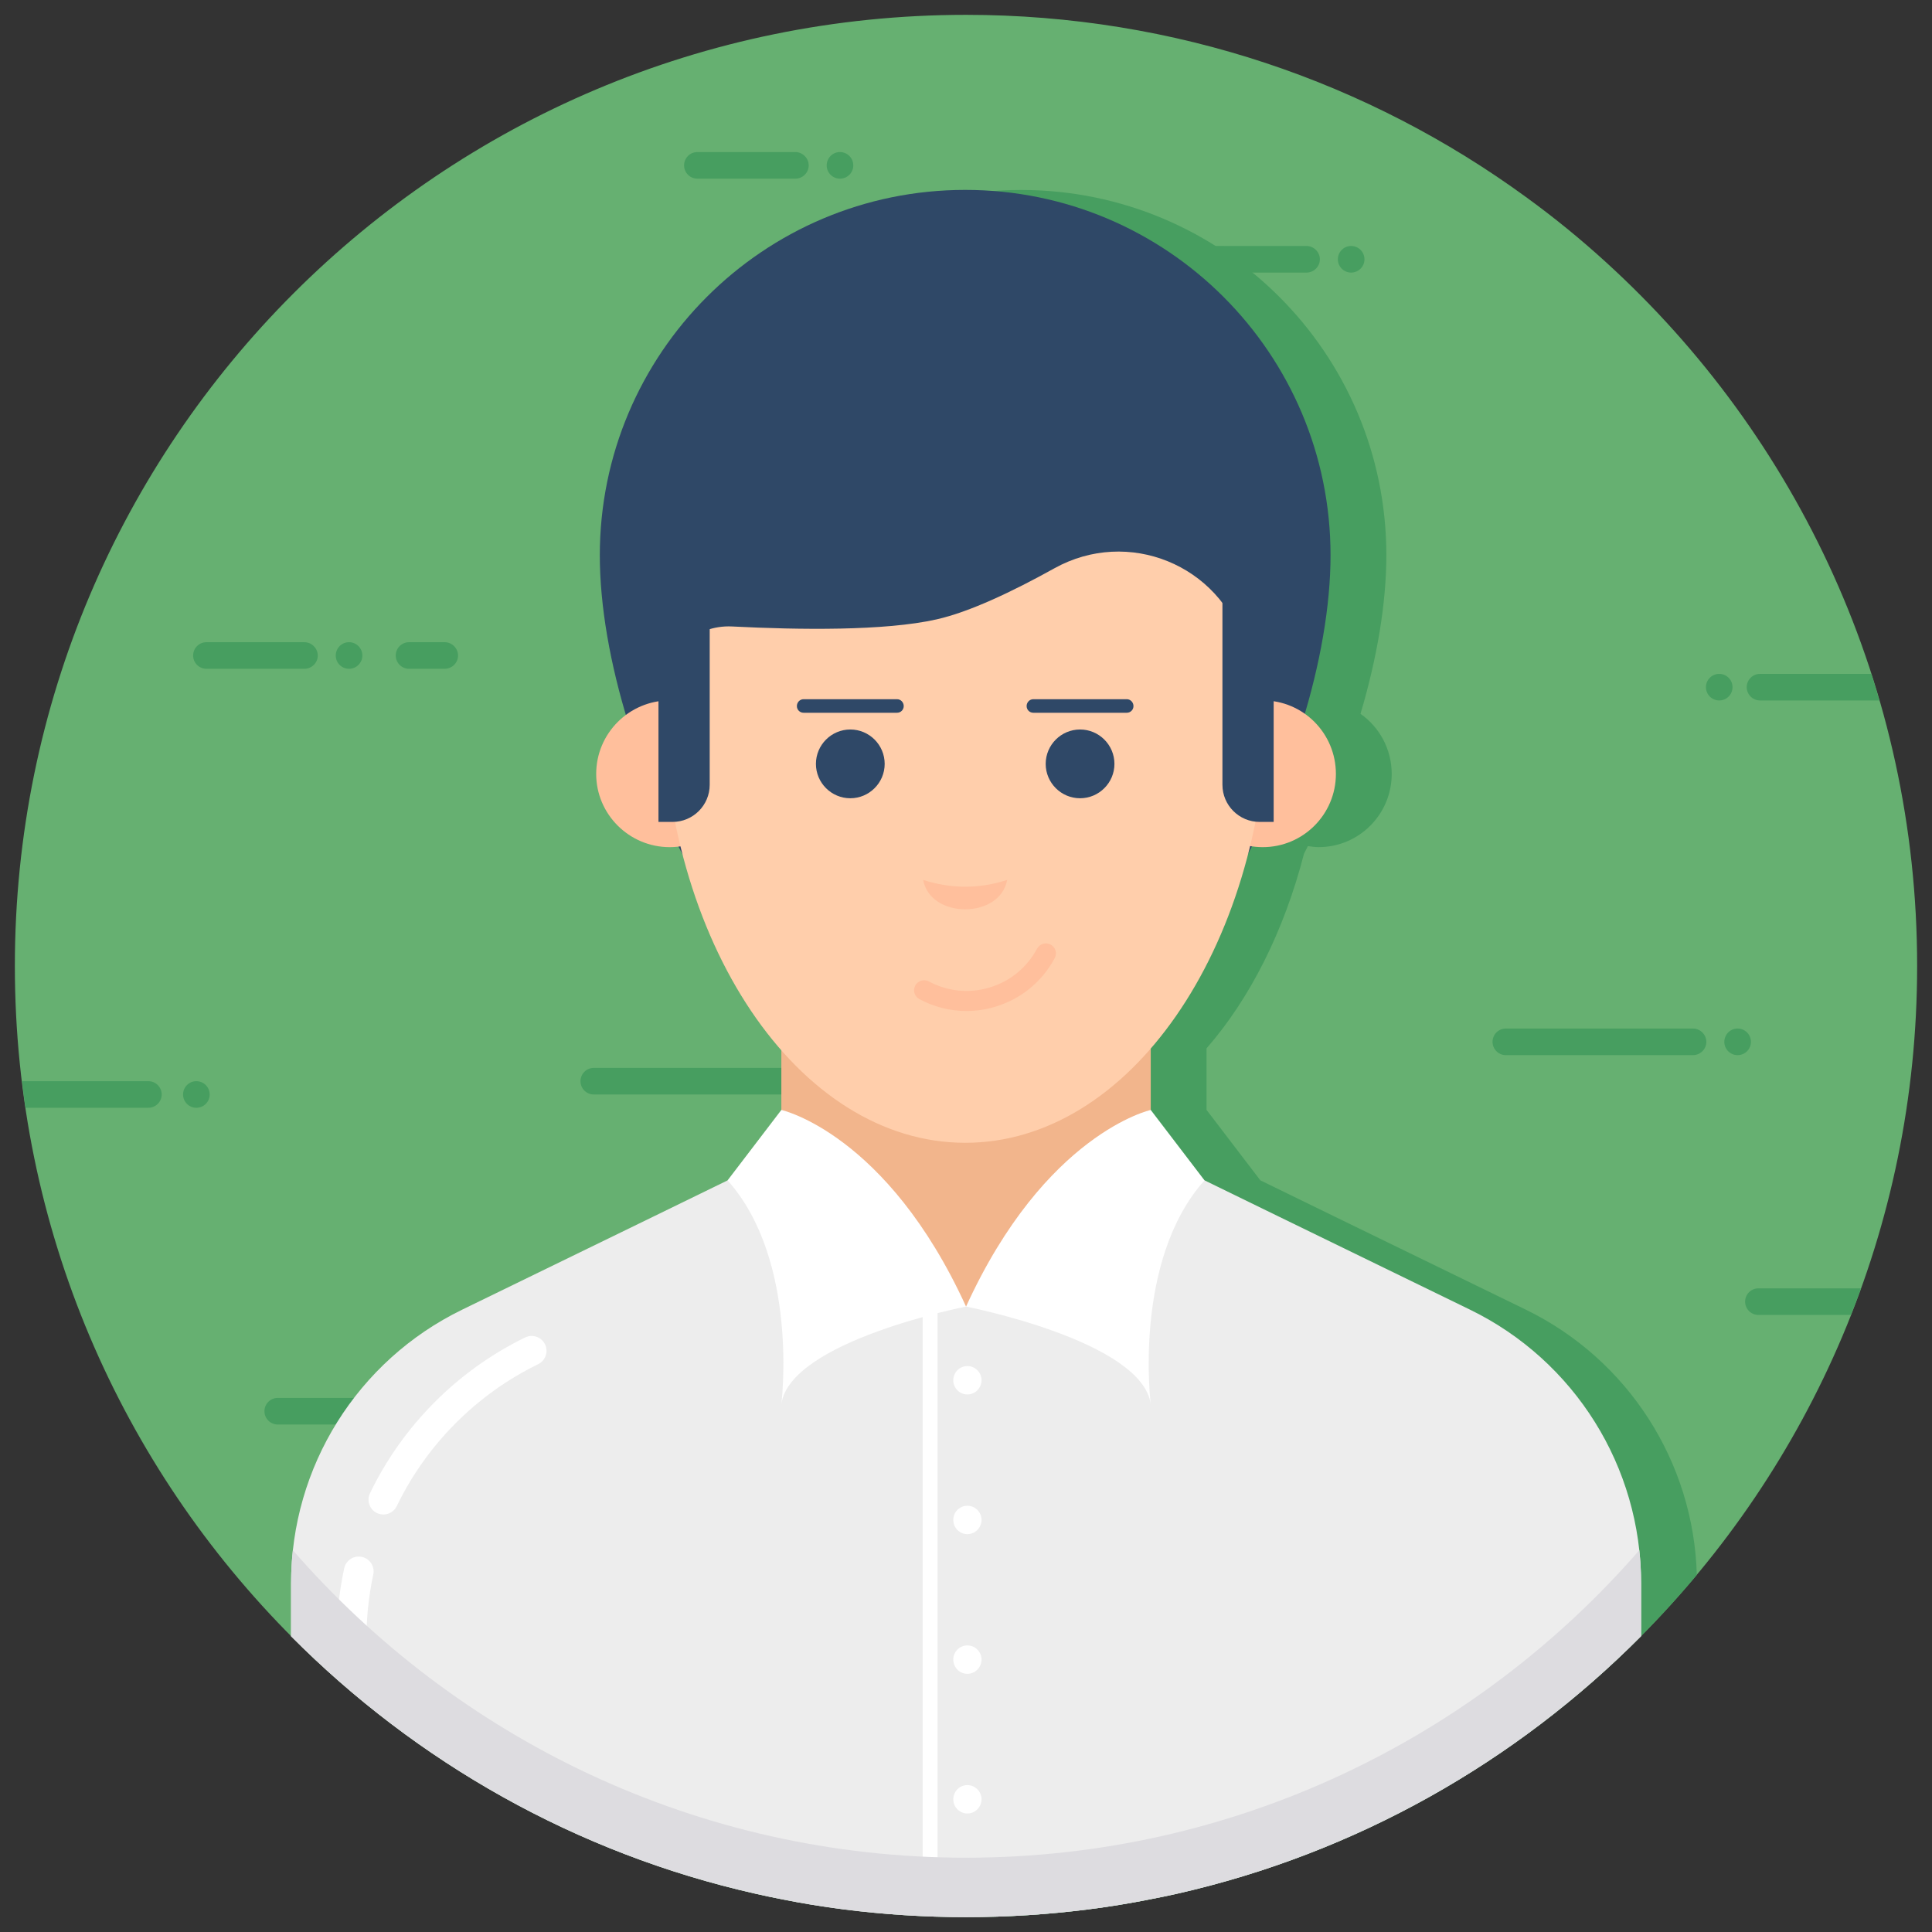 <svg xmlns="http://www.w3.org/2000/svg" enable-background="new 0 0 130 130" viewBox="0 0 130 130"><rect x="0" y="0" width="130" height="130" fill="#333333" stroke="none"/><path fill="#66B071" d="M129,64.999c0,35.35-28.65,64-64,64c-35.34,0-64-28.65-64-64s28.66-64,64-64
					c14.09,0,27.11,4.55,37.68,12.26c1.89,1.37,3.69,2.84,5.41,4.41
					C120.94,29.379,129,46.239,129,64.999z"/><path fill="#479E60" d="M114.175 105.972c-11.37 13.63-28.31 22.46-47.32 23-2.14-.06-4.24-.23-6.31-.49-1.42-.18-2.82-.41-4.21-.69-.58-.11-1.17-.24-1.75-.37-12.06-2.72-22.82-8.85-31.24-17.32v-3.57c0-7.83 4.46-14.97 11.5-18.4l12.9-6.28 4.97-2.43 3.62-4.74v-4.02c-2.96-3.36-5.28-7.91-6.65-13.16-.09-.19-.18-.37-.28-.56-.19.02-.38.06-.58.06-2.73 0-4.95-2.22-4.95-4.92 0-1.63.79-3.06 2.01-3.96-1.14-3.8-1.77-7.53-1.77-10.76 0-13.58 11.01-24.58 24.59-24.58 13.58 0 24.58 11 24.58 24.58 0 3.21-.62 6.9-1.74 10.67 1.27.89 2.1 2.37 2.1 4.05 0 2.7-2.19 4.92-4.92 4.92-.25 0-.49-.04-.72-.07-.09.17-.17.34-.26.51-1.35 5.22-3.63 9.74-6.56 13.1v4.14l3.62 4.74 4.96 2.42 12.92 6.29C109.545 91.482 113.965 98.362 114.175 105.972zM9.986 72.751H1.487c.072.597.139 1.196.227 1.788h8.272c.491 0 .894-.402.894-.894S10.478 72.751 9.986 72.751zM118.427 47.132l8.03 0c-.174-.599-.351-1.196-.542-1.788l-7.488-0c-.492 0-.894.402-.894.894v0C117.533 46.729 117.936 47.132 118.427 47.132z"/><circle cx="115.683" cy="46.238" r=".894" fill="#479E60"/><path fill="#479E60" d="M118.32 86.69c-.494 0-.895.4-.895.895 0 .494.401.895.895.895l6.218-0c.235-.594.471-1.187.688-1.79H118.32zM55.626 11.132c0-.5.4-.9.89-.9.5 0.0.9.4.9.9-0.0.49-.4.89-.9.89C56.026 12.022 55.626 11.622 55.626 11.132zM53.516 10.232l-6.591-0c-.494-0-.895.401-.895.895v0c0 .494.401.895.895.895l6.591 0c.49 0 .9-.4.9-.89C54.416 10.642 54.006 10.232 53.516 10.232zM27.39 94.963c0-.5.4-.9.89-.9.5 0.0.9.4.9.9-0.0.49-.4.89-.9.89C27.79 95.853 27.39 95.453 27.39 94.963zM12.318 73.65c0-.5.4-.9.89-.9.5 0.0.9.4.9.9-0.0.49-.4.89-.9.89C12.718 74.54 12.318 74.14 12.318 73.65zM25.28 94.063l-6.591-0c-.494-0-.895.401-.895.895l0 0c0 .494.401.895.895.895h6.591c.49 0 .9-.4.9-.89C26.18 94.473 25.77 94.063 25.28 94.063zM22.592 44.112c0-.5.4-.9.89-.9.5 0.0.9.4.9.9-0.0.49-.4.89-.9.89C22.992 45.002 22.592 44.602 22.592 44.112zM20.482 43.212l-6.591-0c-.494-0-.895.401-.895.895v0c0 .494.401.895.895.895h6.591c.49 0 .9-.4.9-.89C21.382 43.622 20.972 43.212 20.482 43.212zM29.922 43.212l-2.398-0c-.494-0-.895.401-.895.895v0c0 .494.401.895.895.895h2.398c.49 0 .9-.4.9-.89C30.822 43.622 30.411 43.212 29.922 43.212zM90.022 17.451c0-.5.4-.9.89-.9.5 0.0.9.4.9.9-0.0.49-.4.89-.9.89C90.422 18.341 90.022 17.941 90.022 17.451zM87.912 16.552L75.321 16.551c-.494-0-.895.401-.895.895v0c0 .494.401.895.895.895l12.591 0c.49 0 .9-.4.9-.89C88.812 16.961 88.402 16.552 87.912 16.552zM116.026 70.108c0-.5.4-.9.89-.9.5 0.0.9.4.9.9-0.0.49-.4.89-.9.89C116.426 70.998 116.026 70.598 116.026 70.108zM113.916 69.208l-12.591-0c-.494-0-.895.401-.895.895l0 0c0 .494.401.895.895.895h12.591c.49 0 .9-.4.9-.89C114.816 69.618 114.406 69.208 113.916 69.208zM54.656 72.756c0-.5.4-.9.89-.9.5 0.0.9.4.9.9-0.0.49-.4.89-.9.89C55.056 73.646 54.656 73.246 54.656 72.756zM52.546 71.856L39.955 71.856c-.494-0-.895.401-.895.895l0 0c0 .494.401.895.895.895h12.591c.49 0 .9-.4.9-.89C53.446 72.266 53.036 71.856 52.546 71.856z"/><path fill="#EDEDED" d="M110.426,106.531v3.56c-8.42,8.48-19.19,14.61-31.25,17.34
			c-0.58,0.13-1.16,0.25-1.74,0.36c-1.39,0.28-2.8,0.51-4.22,0.69
			c-2.69,0.34-5.43,0.52-8.21,0.52c-2.79,0-5.53-0.18-8.22-0.52
			c-1.42-0.18-2.82-0.41-4.21-0.69c-0.58-0.11-1.17-0.24-1.75-0.37
			c-12.06-2.72-22.82-8.85-31.24-17.32v-3.57c0-7.83,4.46-14.97,11.5-18.4l12.9-6.28
			l8.59-4.19h24.86l8.57,4.18l12.92,6.29C105.956,91.561,110.426,98.701,110.426,106.531z"/><rect width="1" height="39.927" x="62.084" y="87.918" fill="#FFF"/><path fill="#FFF" d="M25.797 101.908c-.146 0-.293-.032-.434-.099-.497-.24-.706-.838-.466-1.335 2.192-4.546 5.899-8.268 10.438-10.479.501-.243 1.096-.035 1.338.461.241.497.035 1.095-.461 1.337-4.137 2.016-7.516 5.407-9.514 9.55C26.526 101.7 26.169 101.908 25.797 101.908zM23.656 111.281c-.553 0-1-.448-1-1 0-1.598.17-3.197.505-4.754.115-.54.65-.884 1.188-.767.54.116.884.648.768 1.188-.306 1.418-.46 2.876-.46 4.333C24.656 110.833 24.209 111.281 23.656 111.281z"/><path fill="#DDDCE0" d="M110.426,106.531v3.56c-8.42,8.48-19.19,14.61-31.25,17.34
			c-0.58,0.13-1.16,0.25-1.74,0.36c-1.39,0.28-2.8,0.51-4.22,0.69
			c-2.69,0.34-5.43,0.52-8.21,0.52c-2.79,0-5.53-0.18-8.22-0.52
			c-1.42-0.18-2.82-0.41-4.21-0.69c-0.58-0.11-1.17-0.24-1.75-0.37
			c-12.06-2.72-22.82-8.85-31.24-17.32v-3.57c0-0.75,0.04-1.49,0.12-2.22
			c11.01,12.66,27.23,20.69,45.3,20.69c18.06,0,34.29-8.03,45.3-20.69
			C110.386,105.041,110.426,105.781,110.426,106.531z"/><polygon fill="#F2B58C" points="52.575 62.707 52.575 77.661 65.003 87.918 77.431 77.661 77.431 62.707"/><path fill="#FFF" d="M77.431 74.686c0 0-7.103 1.571-12.428 13.231 0 0 11.847 2.305 12.428 6.567 0 0-1.225-9.637 3.617-15.061L77.431 74.686zM52.575 74.686c0 0 7.103 1.571 12.428 13.231 0 0-11.847 2.305-12.428 6.567 0 0 1.225-9.637-3.617-15.061L52.575 74.686z"/><path fill="#2F4867" d="M89.529,37.363c0,13.579-11.006,35.846-24.585,35.846S40.36,50.941,40.36,37.363
				c0-13.579,11.006-24.585,24.585-24.585S89.529,23.784,89.529,37.363z"/><path fill="#FFBF9C" d="M89.89 52.078c0 2.707-2.194 4.925-4.925 4.925-2.731 0-4.948-2.218-4.948-4.925 0-2.731 2.217-4.949 4.948-4.949C87.696 47.129 89.89 49.346 89.89 52.078zM49.989 52.078c0 2.707-2.194 4.925-4.925 4.925-2.731 0-4.948-2.218-4.948-4.925 0-2.731 2.217-4.949 4.948-4.949C47.795 47.129 49.989 49.346 49.989 52.078z"/><path fill="#FFCEAB" d="M85.323,47.657c-0.376,16.235-9.348,29.239-20.37,29.239
				c-11.262,0-20.387-13.569-20.387-30.299c0-0.016,0-0.032,0-0.048
				c0.003-2.533,2.172-4.524,4.701-4.395c4.496,0.229,10.27,0.31,13.755-0.478
				c2.207-0.496,5.099-1.866,7.925-3.436c4.951-2.751,11.131-0.246,12.758,5.179
				C84.186,45.019,84.727,46.505,85.323,47.657z"/><path fill="#FFBF9C" d="M65.029,68.028c-1.093,0-2.176-0.269-3.168-0.8
					c-0.328-0.176-0.452-0.585-0.275-0.913c0.177-0.329,0.588-0.451,0.913-0.277
					c1.267,0.679,2.723,0.823,4.098,0.406c1.375-0.416,2.507-1.344,3.185-2.61
					c0.175-0.33,0.586-0.451,0.913-0.277c0.328,0.176,0.452,0.585,0.275,0.913
					c-0.848,1.585-2.263,2.745-3.984,3.265C66.342,67.931,65.684,68.028,65.029,68.028z"/><path fill="#2F4867" d="M85.702 35.78v19.525h-.948c-1.378 0-2.499-1.12-2.499-2.499V35.78H85.702zM44.307 35.78v19.525h.948c1.378 0 2.499-1.12 2.499-2.499V35.78H44.307zM74.988 51.4c0 1.274-1.039 2.313-2.313 2.313-1.274 0-2.313-1.039-2.313-2.313 0-1.275 1.039-2.314 2.313-2.314C73.949 49.086 74.988 50.125 74.988 51.4zM76.269 47.51c0 .25-.2.45-.45.45h-6.29c-.25 0-.45-.2-.45-.45 0-.25.2-.462.45-.462h6.29C76.069 47.047 76.269 47.26 76.269 47.51zM59.528 51.4c0 1.274-1.039 2.313-2.313 2.313-1.274 0-2.313-1.039-2.313-2.313 0-1.275 1.039-2.314 2.313-2.314C58.49 49.086 59.528 50.125 59.528 51.4zM60.81 47.51c0 .25-.2.45-.45.45h-6.29c-.25 0-.45-.2-.45-.45 0-.25.2-.462.45-.462h6.29C60.61 47.047 60.81 47.26 60.81 47.51z"/><path fill="#FFBF9C" d="M62.119,59.207c0.477,2.639,5.173,2.639,5.65,0
				C65.887,59.817,64.003,59.817,62.119,59.207z"/><path fill="#FFF" d="M66.045 92.87c0 .53-.43.96-.95.96-.53 0-.95-.43-.95-.96 0-.52.42-.95.95-.95C65.615 91.92 66.045 92.35 66.045 92.87zM66.045 102.269c0 .53-.43.96-.95.96-.53 0-.95-.43-.95-.96 0-.52.42-.95.95-.95C65.615 101.319 66.045 101.749 66.045 102.269zM66.045 111.667c0 .53-.43.96-.95.96-.53 0-.95-.43-.95-.96 0-.52.42-.95.95-.95C65.615 110.717 66.045 111.147 66.045 111.667zM66.045 121.066c0 .53-.43.96-.95.96-.53 0-.95-.43-.95-.96 0-.52.42-.95.95-.95C65.615 120.116 66.045 120.546 66.045 121.066z"/></svg>